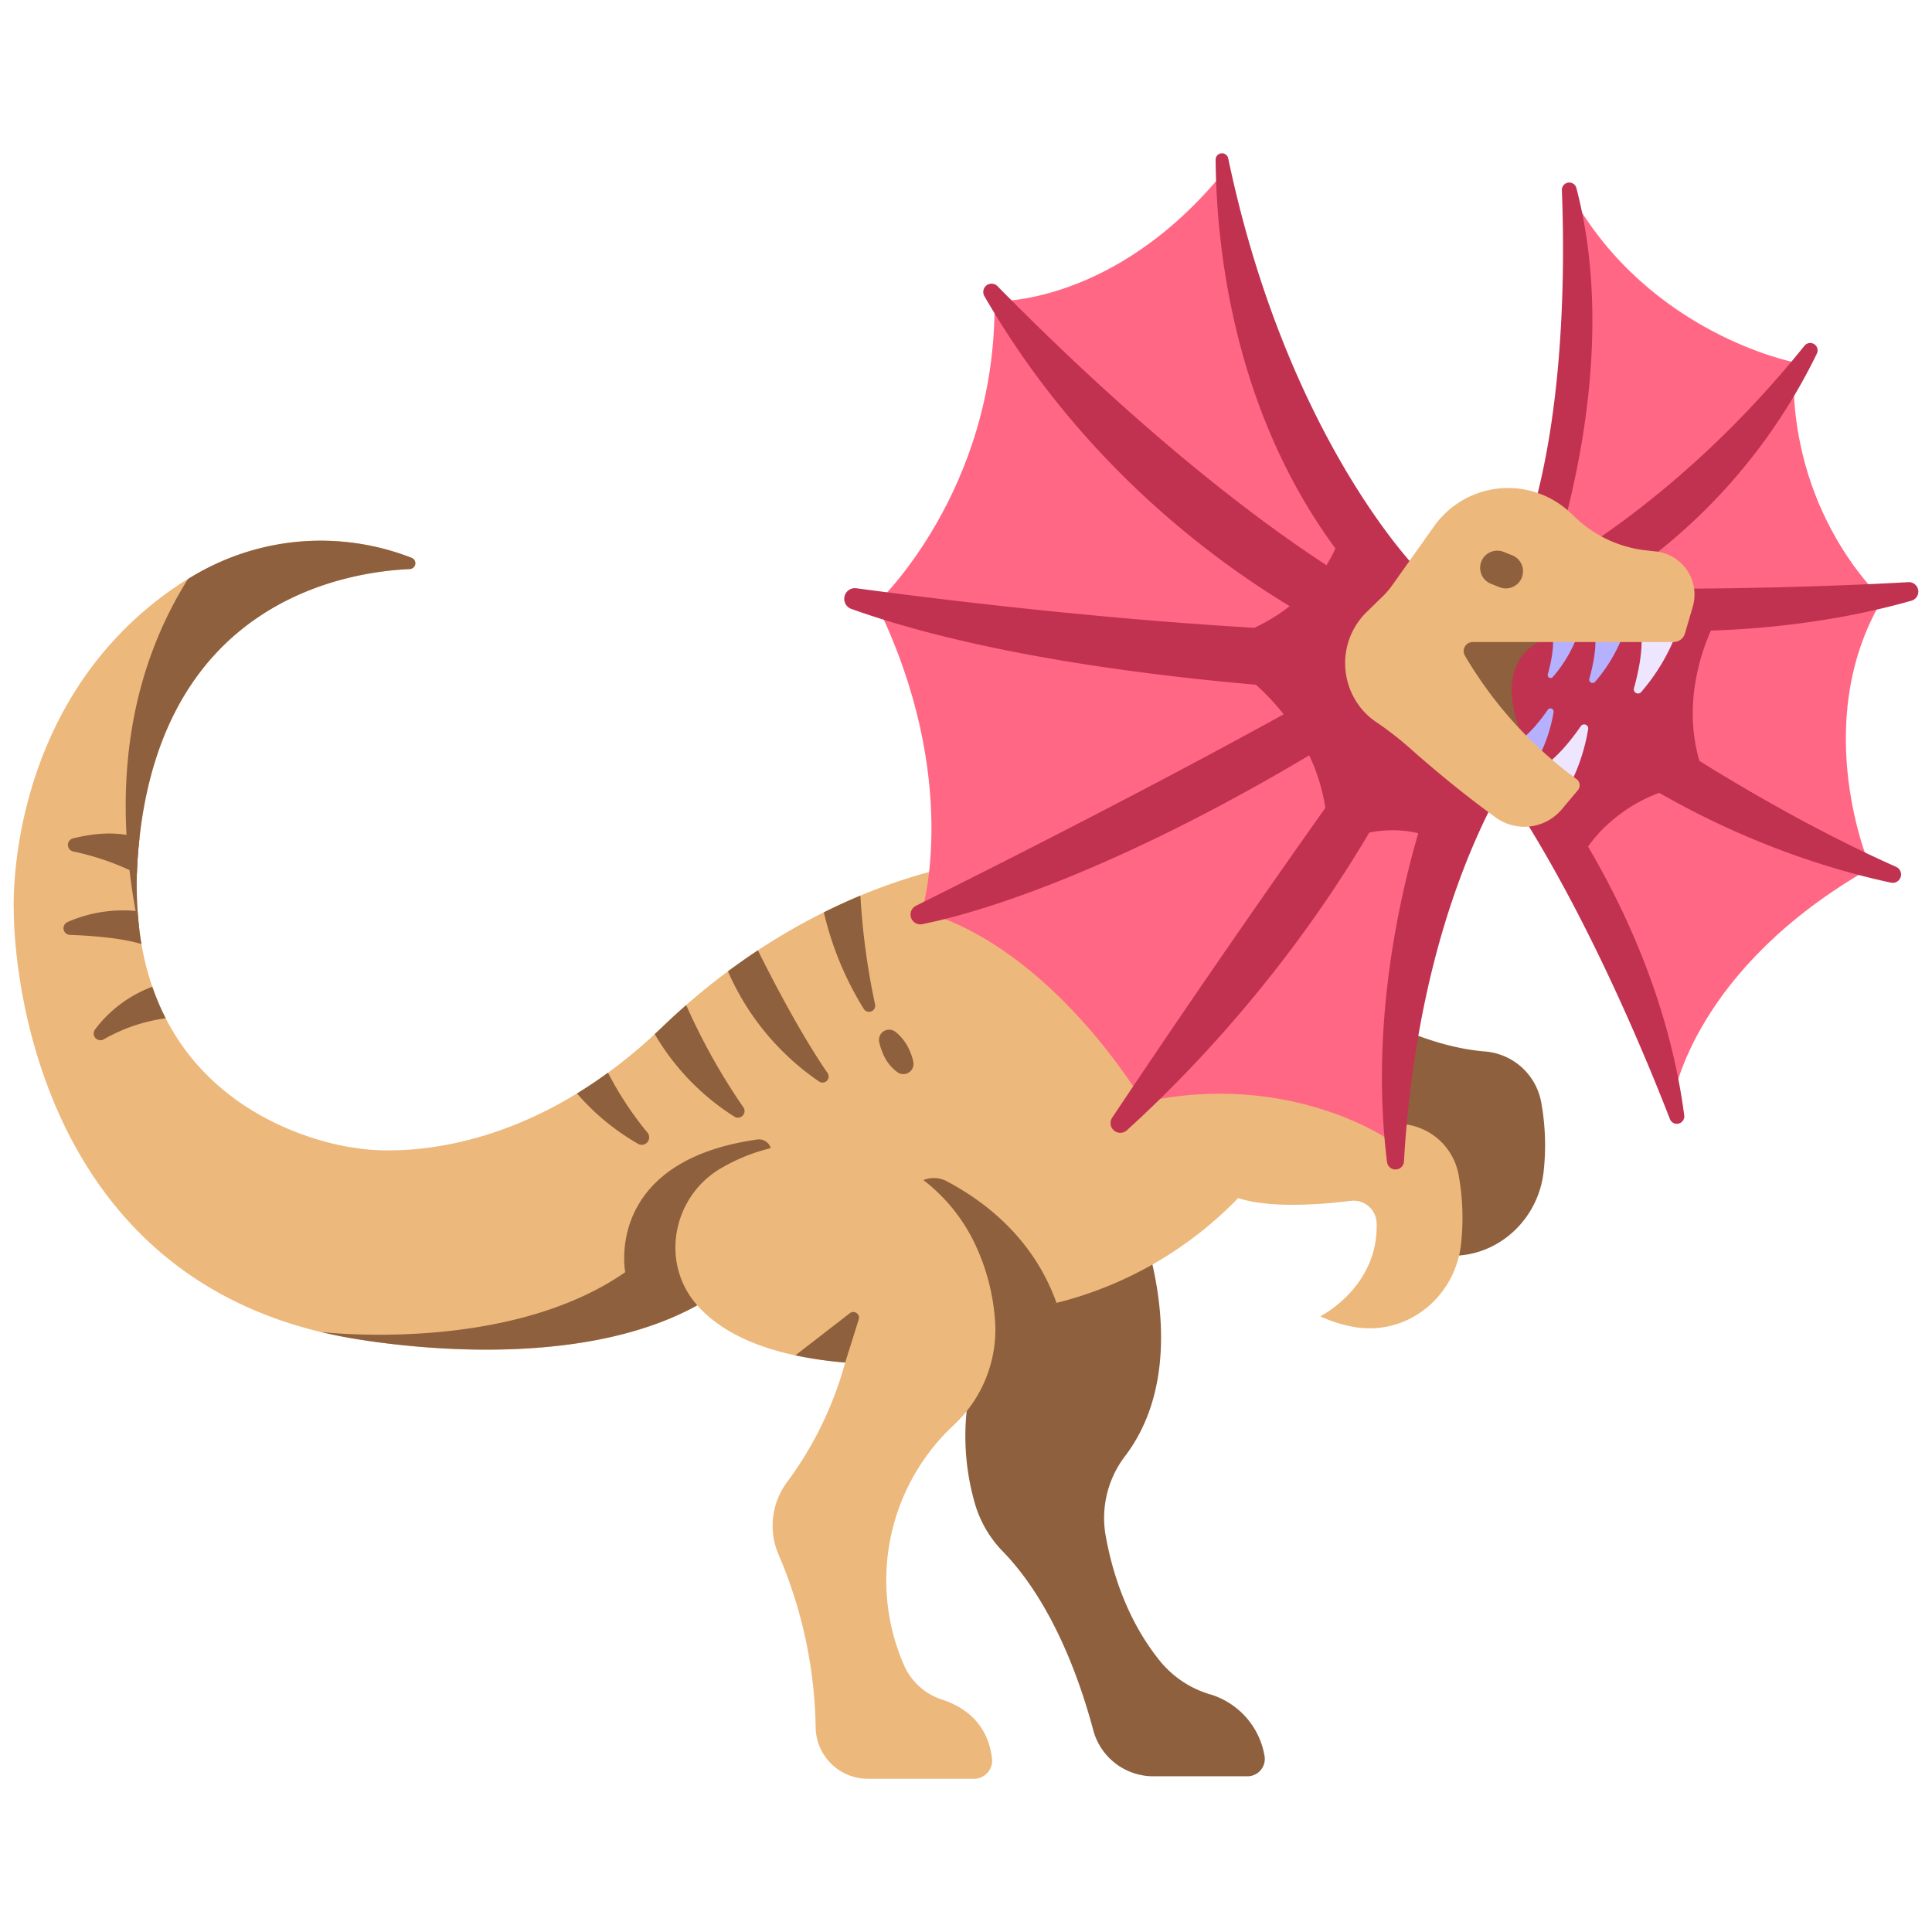 <svg id="flat" height="512" viewBox="0 0 340 340" width="512" xmlns="http://www.w3.org/2000/svg"><path d="m276.651 34.514s3.122 32.56-6.691 63.113l-20.517 17.692 16.057 25.127s16.026 12.578 29.081 52.4c0 0 3.626-22.488 34.6-40.089 0 0-11.053-25.243 2.1-47.321 0 0-16.726-14.942-15.611-41.7.008-.007-25.304-4.913-39.019-29.222z" fill="#ff6784"/><path d="m274.865 33.516c.633 16.321.371 49.328-10.253 69.817l6.228 2.635s15.6-38.393 6.589-72.835a1.3 1.3 0 0 0 -2.564.383z" fill="#c13251"/><path d="m271.178 109.793a100.9 100.9 0 0 0 48.556-47.556 1.3 1.3 0 0 0 -2.2-1.363c-23.73 29.515-48.348 41.2-48.348 41.2z" fill="#c13251"/><path d="m273.411 103.5s31.888.678 62.422-1.049a1.664 1.664 0 0 1 .544 3.264c-12.313 3.507-34.064 7.491-62.966 4.016z" fill="#c13251"/><path d="m264.945 110.027s32.426 26.3 68.729 42.521a1.47 1.47 0 0 1 -.895 2.785c-16.128-3.455-45.73-13.215-72.93-40.467z" fill="#c13251"/><path d="m265.78 129.6s25.55 28.187 30.617 66.675a1.311 1.311 0 0 1 -2.519.662c-5.592-14.376-17.747-43.09-32.7-63.247z" fill="#c13251"/><path d="m300.686 138.162c-7.249-15.3 1.9-30.168 1.9-30.168l-35.122-3.454-6.887 1.177-11.135 9.6 16.058 25.129s7.073 8.173 11.626 14.231c.611-6.828 11.58-17.157 23.56-16.515z" fill="#c13251"/><path d="m238.113 176.713c5.064 3.028 14.037 7.586 23.189 8.326a10.944 10.944 0 0 1 9.936 9.005 42.357 42.357 0 0 1 .382 12.433c-1.171 9.027-9.251 15.637-18.263 14.36a23.23 23.23 0 0 1 -6.472-1.962 7.607 7.607 0 0 0 .7-.339c8.772-4.7 5.873-18.055-4.049-18.807-2.625-.2-5.448-.5-8.1-.936a19.747 19.747 0 0 1 -11.885-6.612c-2.725-3.223-4.657-7.566-1.483-12.048.061-.087.122-.172.184-.256a12 12 0 0 1 15.861-3.164z" fill="#8e603d"/><path d="m200.5 214.818s10.061 24.767-2.44 41.35a17.916 17.916 0 0 0 -3.521 13.85c1.113 6.378 3.684 14.992 9.606 22.3a17.89 17.89 0 0 0 8.571 5.785 13.707 13.707 0 0 1 9.812 10.862 3.054 3.054 0 0 1 -3 3.63h-16.564a10.941 10.941 0 0 1 -10.574-8.129c-2.317-8.691-7.138-22.443-15.993-31.523a20.082 20.082 0 0 1 -4.8-8.237 42.954 42.954 0 0 1 -.261-23.059c4.433-17.5-3.733-22.863-3.033-22.629s32.197-4.2 32.197-4.2z" fill="#8e603d"/><path d="m172.793 151.6s-28.6 2.509-56.2 29.1-53.944 21.327-53.944 21.327-43.868-4.515-38.058-54.938c4.725-41.01 35.7-46.4 47.526-46.945a1.023 1.023 0 0 0 .333-1.975c-7.71-3.013-24.9-7.071-43.172 6.256-28.64 20.891-26.848 55.952-26.848 55.952s-.788 60.915 54.033 74.033c0 0 2.029.465 3.072.673 0 0 48.6 10.217 71.25-11.208 0 0 13 6.761 36.553 7.446l18.589-2.033a67.022 67.022 0 0 0 43.8-35.2 104.477 104.477 0 0 0 5.039-12.137z" fill="#edb87b"/><path d="m110.028 223.882c-20.521 14.285-52.742 10.618-53.563 10.518 1.006.241 2.026.471 3.07.679 0 0 42.78 8.993 66.774-7.593-1.882-11.484 3.706-18.964 8.675-23.2a2.149 2.149 0 0 0 -1.713-3.752c-27.042 3.812-23.243 23.348-23.243 23.348z" fill="#8e603d"/><path d="m223.577 189.48c5.063 3.028 14.037 7.586 23.188 8.326a10.944 10.944 0 0 1 9.936 9.006 42.355 42.355 0 0 1 .383 12.433c-1.172 9.026-9.251 15.637-18.264 14.359a23.157 23.157 0 0 1 -6.471-1.962s10.263-5.116 9.917-16.4a4.061 4.061 0 0 0 -4.561-3.91c-4.3.536-11.336 1.131-16.807.224a19.747 19.747 0 0 1 -11.885-6.611c-2.725-3.223-4.656-7.567-1.483-12.049l.184-.256a12.007 12.007 0 0 1 15.863-3.16z" fill="#edb87b"/><path d="m215.472 30.13s6.244 51.738 33.6 72.552l10.7 31.816s-16.651 22.3-15.462 66.01c0 0-17.543-12.191-43.115-6.542 0 0-15.759-27.058-38.952-33.6 0 0 7.137-23.193-8.028-54.117 0 0 21.112-19.625 20.814-53.225.004.001 21.116.893 40.443-22.894z" fill="#ff6784"/><g fill="#8e603d"><path d="m152.017 177.561a1.087 1.087 0 0 0 1.972-.845 124.49 124.49 0 0 1 -2.571-19.106c-2.051.855-4.2 1.832-6.433 2.941a56.393 56.393 0 0 0 7.032 17.01z"/><path d="m144.161 190.338a1.072 1.072 0 0 0 1.472-1.506c-5.106-7.4-10.515-18.071-12.255-21.587q-2.608 1.719-5.271 3.695a45.431 45.431 0 0 0 16.054 19.398z"/><path d="m115.217 181.977a42.576 42.576 0 0 0 14.005 14.523 1.164 1.164 0 0 0 1.586-1.65 110.4 110.4 0 0 1 -10.05-17.969c-1.389 1.218-2.779 2.479-4.167 3.816-.459.445-.916.856-1.374 1.28z"/><path d="m112.318 201.313a1.309 1.309 0 0 0 1.617-2 58.927 58.927 0 0 1 -6.942-10.538q-2.758 2.01-5.451 3.658a41.46 41.46 0 0 0 10.776 8.88z"/><path d="m26.805 173.652a22.31 22.31 0 0 0 -10.065 7.5 1.182 1.182 0 0 0 1.5 1.764 29.972 29.972 0 0 1 10.921-3.716 42.585 42.585 0 0 1 -2.356-5.548z"/><path d="m24.208 160.347a24.344 24.344 0 0 0 -12.346 1.929 1.18 1.18 0 0 0 .451 2.252c3.679.129 8.976.513 12.582 1.61a56.618 56.618 0 0 1 -.687-5.791z"/><path d="m12.859 147.541a1.18 1.18 0 0 0 .018 2.3 46.76 46.76 0 0 1 11.223 3.9q.093-2.993.451-6.235c-4.067-1.361-8.305-.8-11.692.035z"/><path d="m33.075 101.906c-8.745 13.938-14.428 33.965-8.542 61.817a69.322 69.322 0 0 1 .056-16.634c4.724-41 35.689-46.4 47.522-46.945a1.022 1.022 0 0 0 .335-1.971 43.866 43.866 0 0 0 -39.371 3.733z"/><path d="m157.909 188.675a1.791 1.791 0 0 0 2.817-1.813 9.871 9.871 0 0 0 -1.108-2.9 8.364 8.364 0 0 0 -2.018-2.362 1.792 1.792 0 0 0 -2.864 1.821 10.953 10.953 0 0 0 1.216 3.12 7.748 7.748 0 0 0 1.957 2.134z"/><path d="m185.925 229.28c-4.021-11.228-12.427-17.77-19.358-21.422a4.824 4.824 0 0 0 -6.694 6.1l7.071 17.343a67.894 67.894 0 0 0 18.981-2.021z"/></g><path d="m122.687 229.694c4.2 4.753 11.968 8.92 26.053 10.087a63.414 63.414 0 0 1 -10.251 21.079 12.852 12.852 0 0 0 -1.4 12.893 80.178 80.178 0 0 1 6.456 30.4 9.18 9.18 0 0 0 9.2 8.88h18.662a3.183 3.183 0 0 0 3.172-3.524c-.366-3.348-2.1-8.185-8.7-10.381a11 11 0 0 1 -6.686-5.85q-.2-.444-.4-.925a37.339 37.339 0 0 1 8.83-41.353l.292-.277a22.922 22.922 0 0 0 7.209-18.1 37.619 37.619 0 0 0 -3.453-13.516c-7.81-16.705-28.383-22.833-44.419-13.728l-.3.169c-8.608 4.98-10.852 16.692-4.265 24.146z" fill="#edb87b"/><path d="m149.557 231.1-9.584 7.418a68.829 68.829 0 0 0 8.767 1.265l2.384-7.592a1 1 0 0 0 -1.567-1.091z" fill="#8e603d"/><path d="m247.69 122.049-3.66-6.661c-26.093 15.432-64.746 35-82.836 44.011a1.726 1.726 0 0 0 1.121 3.234c16.246-3.27 46.97-15.133 85.375-40.584z" fill="#c13251"/><path d="m150.7 103.522c20.305 2.735 59.79 7.416 95.468 7.936v10.591s-58.895-1.472-96.342-14.89a1.88 1.88 0 0 1 .874-3.637z" fill="#c13251"/><path d="m175.541 50.36c13.861 14.133 45.218 44.222 73.9 58.345l-5.413 6.683s-43.728-16.328-70.8-63.283a1.461 1.461 0 0 1 2.313-1.745z" fill="#c13251"/><path d="m247.69 122.049s-23.726 32.335-51.961 74.641a1.714 1.714 0 0 0 2.571 2.228c12.965-11.762 36.857-36.61 53.005-72.254z" fill="#c13251"/><path d="m254.473 132.514s-15.055 34.408-10.374 72.023a1.5 1.5 0 0 0 2.977-.095c.9-16.06 4.423-42.8 17.178-65.946z" fill="#c13251"/><path d="m213.93 28.084c.131 17.379 3.984 53.687 31.222 80.046l4.291-7.9s-22.983-23.191-33.3-72.37a1.119 1.119 0 0 0 -2.213.224z" fill="#c13251"/><path d="m233.627 149.375s10.438-7.034 21.556-.454c4.217-12.379 4.593-14.423 4.593-14.423l-10.7-31.816a58.993 58.993 0 0 1 -12.047-12.691c-1.521 8.82-8.042 19.8-25.793 23.688-.004 0 23.531 10.987 22.391 35.696z" fill="#c13251"/><path d="m295.262 110.8a34.884 34.884 0 0 1 -6.453 11 .736.736 0 0 1 -1.258-.685c.786-2.824 1.772-7.319 1.153-10.4z" fill="#eee6ff"/><path d="m285.822 111.263a27.685 27.685 0 0 1 -5.121 8.729.584.584 0 0 1 -1-.544c.623-2.241 1.405-5.808.915-8.253z" fill="#b5b1ff"/><path d="m275.3 139.9a33.725 33.725 0 0 0 4.192-11.6.712.712 0 0 0 -1.288-.513c-1.615 2.331-4.349 5.845-7.023 7.29z" fill="#eee6ff"/><path d="m270.079 134.525a26.784 26.784 0 0 0 3.326-9.207.565.565 0 0 0 -1.022-.407c-1.282 1.85-3.451 4.638-5.573 5.784z" fill="#b5b1ff"/><path d="m277.737 111.517a24.208 24.208 0 0 1 -4.476 7.631.511.511 0 0 1 -.873-.475c.545-1.96 1.229-5.078.8-7.215z" fill="#b5b1ff"/><path d="m267.591 128.673s-6.11-13.215 5.82-16.83v-2.11l-23.968.645 16.337 19.222z" fill="#8e603d"/><path d="m242.141 127.035a13.21 13.21 0 0 1 -1.506-1.2 12.6 12.6 0 0 1 -.024-18.231l2.476-2.411a14.6 14.6 0 0 0 1.854-2.1l7.234-10.194a15.971 15.971 0 0 1 23.831-2.987q.434.379.859.794a21.5 21.5 0 0 0 12.68 6.135l1.838.2a7.628 7.628 0 0 1 6.516 9.722l-1.374 4.711a2.1 2.1 0 0 1 -2.018 1.513h-35.329a1.594 1.594 0 0 0 -1.386 2.383 72.435 72.435 0 0 0 19.646 21.737 1.348 1.348 0 0 1 .242 1.95l-2.833 3.373a8.6 8.6 0 0 1 -11.632 1.43c-3.821-2.767-9.075-6.835-15.192-12.273a57.737 57.737 0 0 0 -5.882-4.552z" fill="#edb87b"/><path d="m265 103.55a2.994 2.994 0 0 1 -1.121-.217l-1.5-.6a3.02 3.02 0 1 1 2.243-5.609l1.5.6a3.02 3.02 0 0 1 -1.122 5.826z" fill="#8e603d"/></svg>